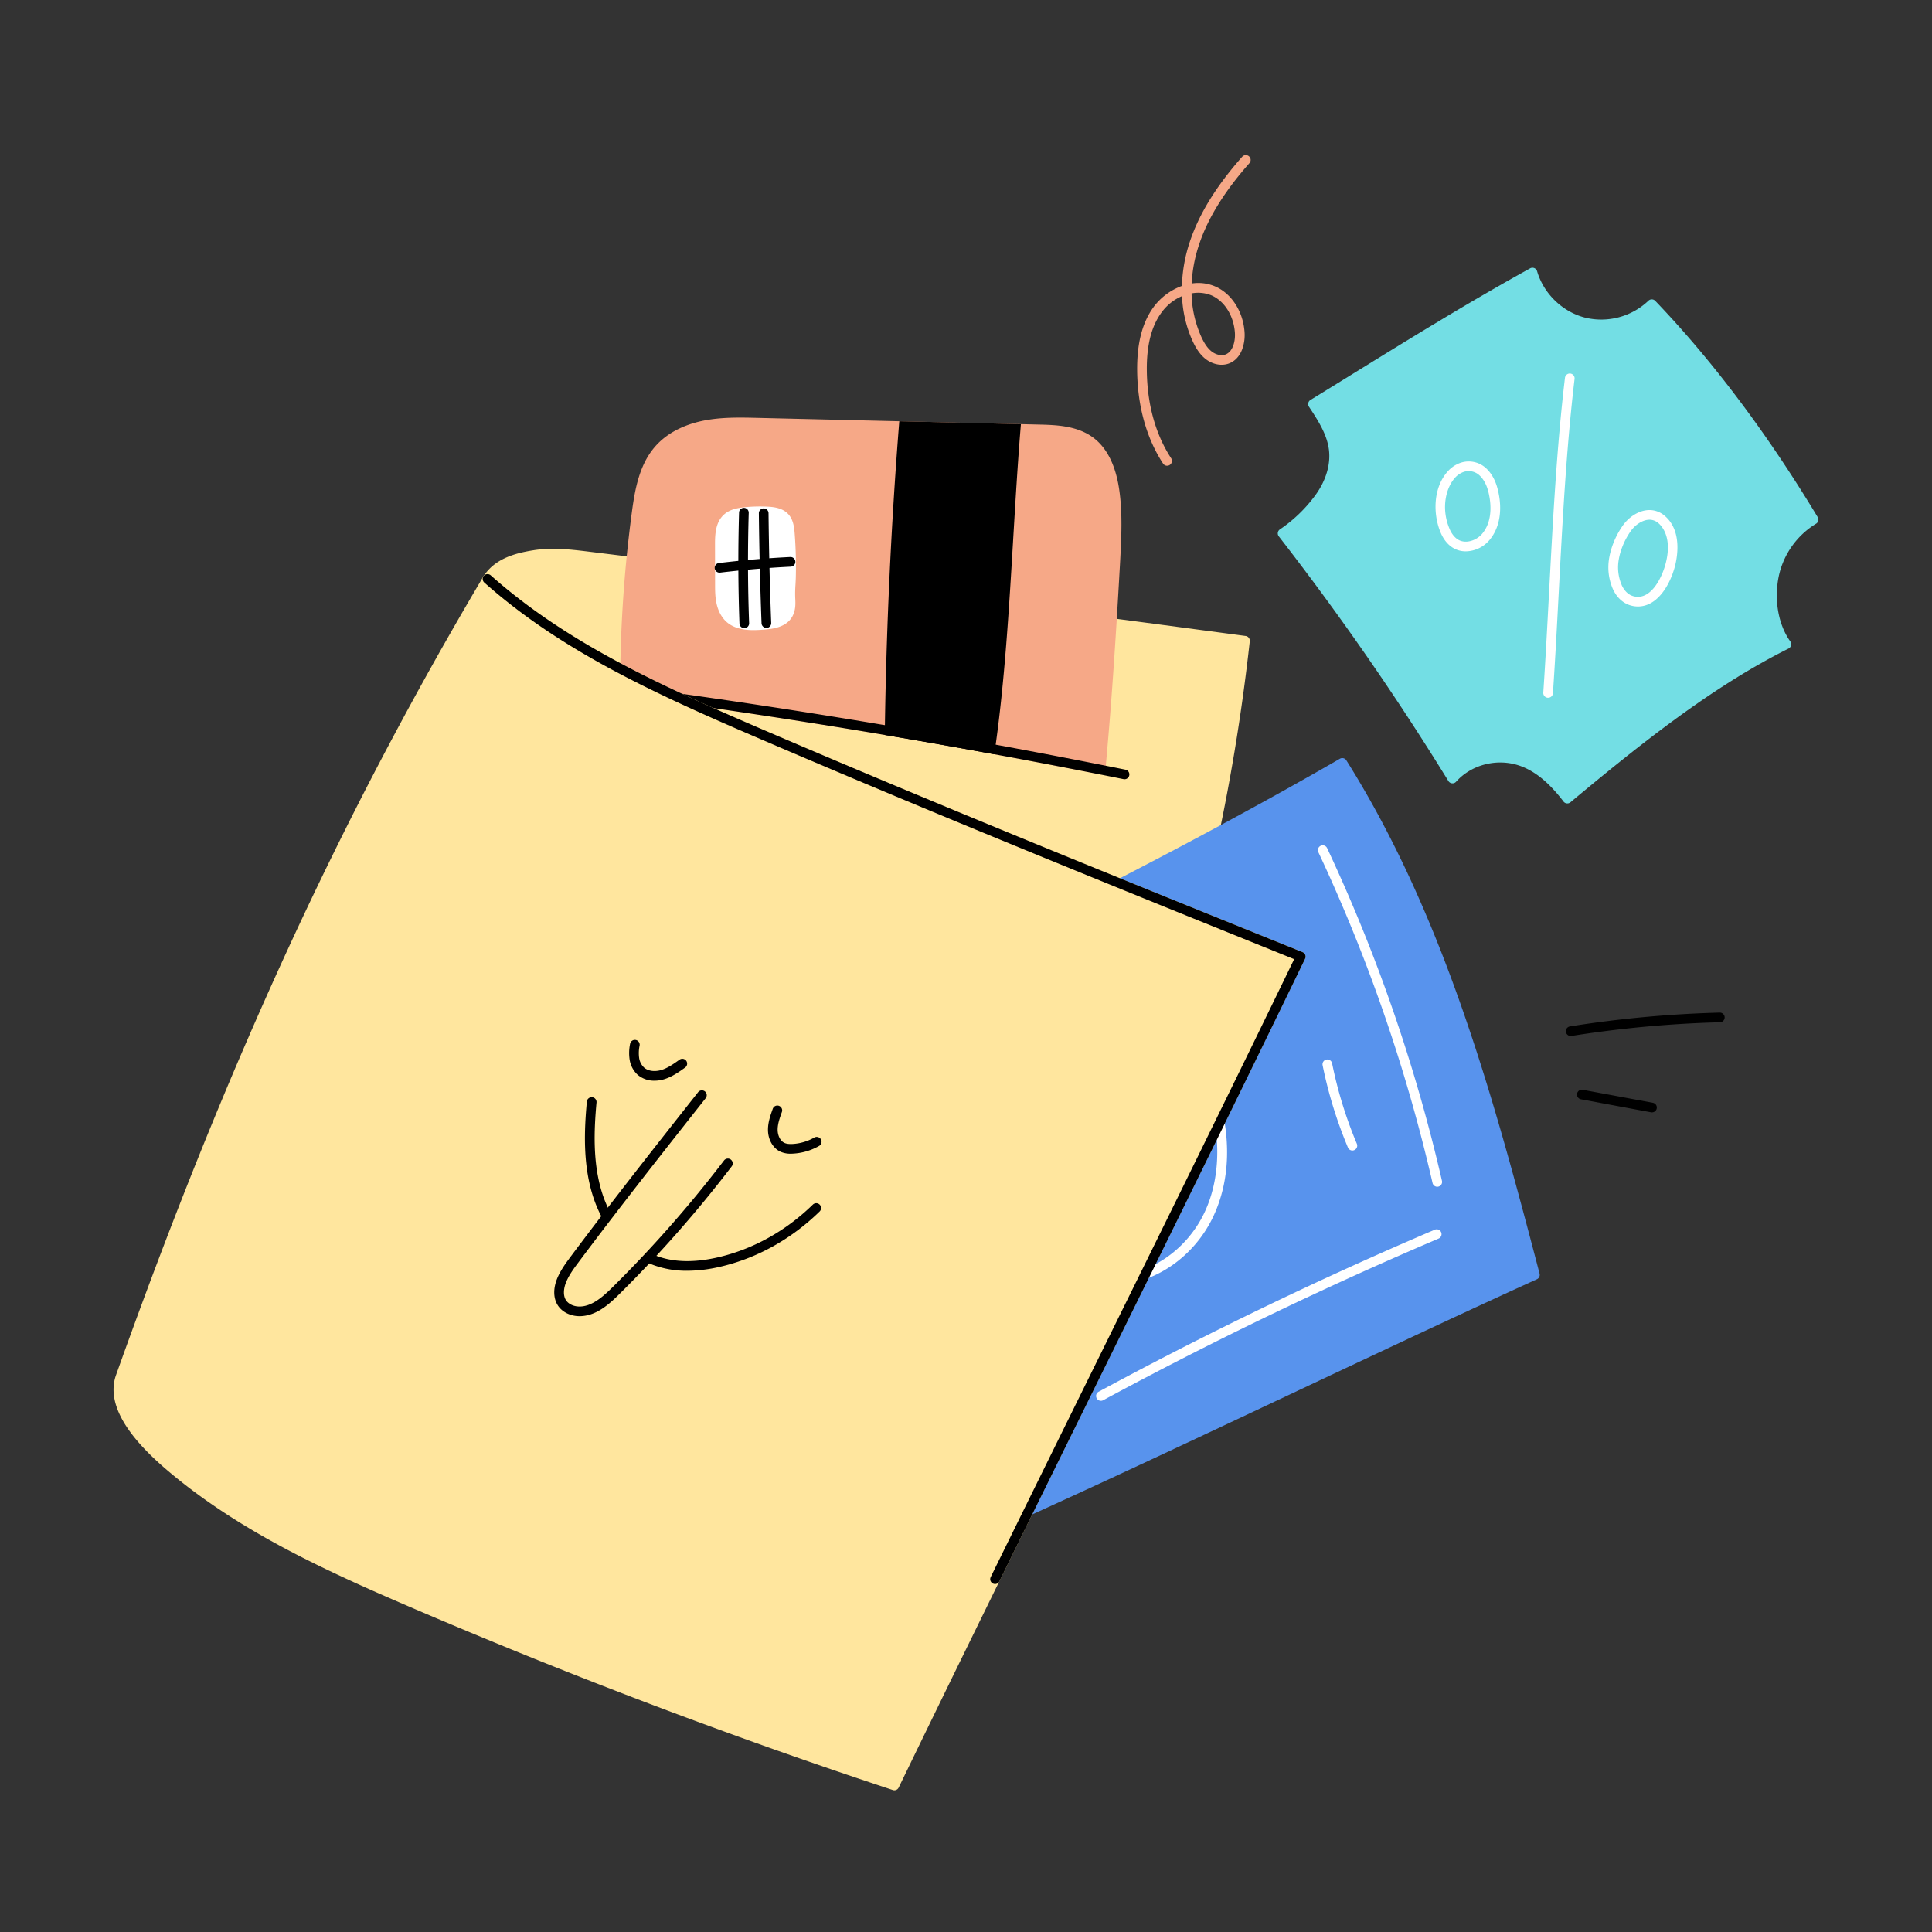 <svg width="200" height="200" viewBox="0 0 200 200" xmlns="http://www.w3.org/2000/svg">
    <rect x="0" y="0" width="200" height="200" fill="#333333" stroke="none"/>
    <g fill="none" fill-rule="evenodd">
        <path d="M0 0h200v200H0z"/>
        <path d="M128.945 65.835a6509.507 6509.507 0 0 0-67.836-8.71c-1.923-.236-3.91-.481-5.9-.162-1.89.3-3.982.861-5.159 2.7a.5.5 0 0 0 .043.6c5.487 6.351 11.379 12.054 17.514 16.95 6.59 5.259 13.511 9.625 20.569 12.976a.5.5 0 0 0 .63-.176l29.88 19.787-.042.121a.5.5 0 1 0 .945.328c4.806-13.879 8.1-28.636 9.787-43.859a.5.5 0 0 0-.431-.555z" fill="#FFE69E" fill-rule="nonzero"/>
        <path d="M115.857 50.659c-.372-2.517-1.285-4.326-2.715-5.376-1.686-1.239-3.884-1.291-5.651-1.333l-29.055-.689c-1.82-.043-3.7-.088-5.55.274-1.478.29-3.551.984-5.028 2.648-1.666 1.876-2.126 4.43-2.454 6.886a137.579 137.579 0 0 0-1.2 19.57.5.5 0 0 0 .627.478l2.7-.711a786.475 786.475 0 0 1 46.3 7.755.5.5 0 0 0 .6-.444c.734-7.884 1.2-15.772 1.534-21.762.116-2.263.257-4.827-.108-7.296z" fill="#F6A887" fill-rule="nonzero"/>
        <path d="m93.093 43.608-.037.472a494.293 494.293 0 0 0-1.46 31.573l-.006.428.422.072c3.514.594 7.015 1.211 10.408 1.832l.511.093.074-.514c1-6.94 1.458-14.648 1.9-22.1.23-3.853.448-7.492.735-11.027l.043-.528-12.59-.301z" fill="#000" fill-rule="nonzero"/>
        <path d="M82.259 55.148c-.056-.652-.158-1.394-.67-1.94-.567-.6-1.391-.722-2.122-.759a15.89 15.89 0 0 0-2.429.064c-.7.073-1.5.219-2.089.751-.862.774-.933 1.988-.931 3.065l.007 4.123c0 .644 0 1.31.142 1.977.165.792.511 1.452 1 1.909.785.734 1.894.891 2.832.891.229 0 .449-.009.65-.022h.04c1.067-.067 2.679-.168 3.343-1.411.355-.665.319-1.33.288-1.915-.015-.448-.006-.897.027-1.344.016-.282.032-.574.037-.861a45.029 45.029 0 0 0-.125-4.528z" fill="#FFF" fill-rule="nonzero"/>
        <path d="M74.514 59.28a.5.5 0 1 1-.058-1c2.432-.29 4.906-.5 7.353-.619a.5.5 0 1 1 .05 1c-2.425.12-4.876.326-7.285.613l-.06.006z" fill="#000" fill-rule="nonzero"/>
        <path d="M77.05 65.028a.5.5 0 0 1-.5-.481 174.65 174.65 0 0 1-.042-11.489.5.5 0 1 1 1 .03c-.112 3.789-.1 7.633.041 11.422a.5.5 0 0 1-.481.518h-.018zM79.335 65a.5.5 0 0 1-.5-.481 419.425 419.425 0 0 1-.278-11.383.5.5 0 0 1 .495-.506h.006a.5.5 0 0 1 .5.5c.04 3.769.133 7.59.277 11.356a.5.5 0 0 1-.481.519L79.335 65z" fill="#000" fill-rule="nonzero"/>
        <path d="M120.819 48.214a.5.5 0 0 1-.419-.226c-1.721-2.624-2.649-5.959-2.682-9.647-.025-2.805.53-4.949 1.7-6.554a6.339 6.339 0 0 1 2.934-2.187c.047-1.558.323-3.1.82-4.577.959-2.876 2.728-5.749 5.411-8.785a.5.5 0 1 1 .749.662c-2.591 2.933-4.3 5.694-5.211 8.439a14.9 14.9 0 0 0-.76 4.009 4.442 4.442 0 0 1 2.408.293c1.689.717 2.89 2.548 3.061 4.665a4.311 4.311 0 0 1-.264 1.918c-.285.708-.764 1.2-1.387 1.419-.754.267-1.669.079-2.387-.49-.661-.525-1.053-1.249-1.321-1.821a12.377 12.377 0 0 1-1.109-4.676 5.036 5.036 0 0 0-2.138 1.717c-1.036 1.425-1.529 3.374-1.506 5.957.031 3.495.9 6.644 2.518 9.107a.5.5 0 0 1-.417.775v.002zm2.532-17.843a11.45 11.45 0 0 0 1.026 4.539c.328.7.648 1.153 1.037 1.461.443.352 1 .482 1.432.332.784-.278 1.062-1.395.987-2.315-.141-1.75-1.1-3.251-2.455-3.825a3.66 3.66 0 0 0-2.027-.192z" fill="#F6A887" fill-rule="nonzero"/>
        <path d="M188.171 53.538c-5.221-8.657-10.88-16.191-16.82-22.392a.5.5 0 0 0-.709-.013 7.077 7.077 0 0 1-6.612 1.734c-2.311-.609-4.238-2.488-4.91-4.788a.5.5 0 0 0-.721-.3c-6.316 3.483-12.526 7.32-18.532 11.031-1.4.867-2.803 1.732-4.208 2.595a.5.5 0 0 0-.155.7c.871 1.317 1.859 2.809 2.065 4.439.193 1.531-.3 3.205-1.4 4.713a14.82 14.82 0 0 1-3.676 3.545.5.5 0 0 0-.112.719 285.221 285.221 0 0 1 17.556 25.332.5.5 0 0 0 .799.071c1.563-1.752 4.156-2.433 6.451-1.7 1.62.521 3.147 1.747 4.666 3.75a.5.5 0 0 0 .342.194.485.485 0 0 0 .057 0 .5.5 0 0 0 .32-.116c7.025-5.856 14.555-11.908 22.577-15.913a.5.5 0 0 0 .183-.739c-1.24-1.725-1.7-4.314-1.192-6.757a8.423 8.423 0 0 1 3.86-5.431.5.5 0 0 0 .171-.687v.013z" fill="#73DEE4" fill-rule="nonzero"/>
        <path d="M160.26 72.232h-.034a.5.5 0 0 1-.465-.533c.229-3.386.416-6.951.6-10.4.39-7.4.793-15.053 1.645-22.19a.5.5 0 0 1 .993.119c-.848 7.1-1.251 14.74-1.64 22.124-.181 3.451-.369 7.02-.6 10.413a.5.5 0 0 1-.499.467zM151.736 57.072a2.532 2.532 0 0 1-1.166-.272c-.755-.39-1.181-1.086-1.406-1.6-.844-1.932-.843-4.783.792-6.493.276-.29.606-.525.971-.689a2.635 2.635 0 0 1 2.916.462c.551.512.949 1.219 1.181 2.1.564 2.144.24 4.107-.889 5.387a3.257 3.257 0 0 1-2.399 1.105zm-.4-8.143a2.09 2.09 0 0 0-.657.468c-1.009 1.055-1.539 3.25-.6 5.4.227.518.563.913.949 1.112.784.4 1.814.011 2.356-.6 1.285-1.457.9-3.613.672-4.472-.181-.686-.49-1.248-.9-1.624a1.629 1.629 0 0 0-1.826-.282l.006-.002zM169.565 62.783c-.109 0-.218-.006-.326-.019-.986-.116-1.793-.748-2.27-1.779a5.6 5.6 0 0 1-.436-2.881c.147-1.254.683-2.61 1.472-3.719.6-.843 1.519-1.441 2.4-1.561a2.393 2.393 0 0 1 1.869.526c1.935 1.569 1.329 4.476 1.1 5.329-.529 1.938-1.83 4.104-3.809 4.104zm-1.689-2.218c.336.724.833 1.13 1.479 1.206 1.637.191 2.689-2.018 3.051-3.354.759-2.792-.391-3.989-.762-4.29a1.393 1.393 0 0 0-1.1-.312c-.607.083-1.282.534-1.72 1.149-.694.977-1.166 2.163-1.293 3.256-.09.799.03 1.607.349 2.345h-.004z" fill="#FFF" fill-rule="nonzero"/>
        <path d="M162.6 107.247a.5.5 0 0 1-.078-.994 118.814 118.814 0 0 1 15.5-1.429.5.5 0 0 1 .026 1c-5.15.135-10.285.608-15.372 1.416a.433.433 0 0 1-.076.007zM171.011 115.155a.476.476 0 0 1-.091-.009l-7.248-1.346a.5.5 0 1 1 .182-.983l7.248 1.342a.5.5 0 0 1-.091.992v.004z" fill="#000" fill-rule="nonzero"/>
        <path d="M159.376 131.846c-2.56-9.788-4.929-18.6-8-27.393-3.507-10.052-7.431-18.472-12-25.741a.5.5 0 0 0-.674-.167c-9.802 5.681-23.802 13.08-34.025 17.995a.5.5 0 0 0 .167.946L98.61 159.36l-.257.113a.5.5 0 0 0 .4.916c10.316-4.512 23.185-10.576 35.631-16.441 8.966-4.224 17.434-8.215 24.715-11.52a.5.5 0 0 0 .277-.582z" fill="#5893ED" fill-rule="nonzero"/>
        <path d="M148.785 122.851a.5.5 0 0 1-.487-.388 170.788 170.788 0 0 0-11.821-34.243.5.5 0 0 1 .906-.424 171.854 171.854 0 0 1 11.889 34.443.5.5 0 0 1-.487.612zM113.969 145.011a.5.5 0 0 1-.238-.94c11.289-6.1 23-11.745 34.8-16.774a.5.5 0 1 1 .392.92 417.538 417.538 0 0 0-34.721 16.733.5.5 0 0 1-.233.061zM115.164 133.022a.5.5 0 0 1 0-1c3.89-.011 7.731-2.653 9.556-6.573 1.607-3.45 1.718-7.873.307-12.134a.5.5 0 0 1 .95-.314c1.512 4.566 1.388 9.137-.35 12.87-1.986 4.265-6.19 7.139-10.46 7.151h-.003zM140 119.1a.5.5 0 0 1-.461-.306 45 45 0 0 1-2.622-8.519.5.5 0 1 1 .981-.2 43.853 43.853 0 0 0 2.563 8.328.5.5 0 0 1-.267.655.494.494 0 0 1-.194.042z" fill="#FFF" fill-rule="nonzero"/>
        <path d="M116.411 80.667a.482.482 0 0 1-.1-.01 785.21 785.21 0 0 0-48.882-8.264.5.5 0 0 1 .136-.991 787.363 787.363 0 0 1 48.945 8.275.5.5 0 0 1-.1.99h.001z" fill="#000" fill-rule="nonzero"/>
        <path d="M135.119 98.85a.5.5 0 0 0-.28-.284C116.374 91.112 97.28 83.4 78.673 75.4c-10.66-4.588-20.115-8.946-27.873-15.841a.5.5 0 0 0-.763.119c-14.86 25.086-26.587 50.581-38.024 82.664-.586 1.644-.172 3.513 1.228 5.555.945 1.378 2.319 2.821 4.2 4.411 3.317 2.8 7.2 5.384 11.866 7.884 4.23 2.267 8.709 4.255 12.918 6.066a617.453 617.453 0 0 0 50.2 19.045.496.496 0 0 0 .607-.257c6.851-14.15 14.06-28.763 21.031-42.9 6.971-14.137 14.186-28.746 21.037-42.898a.5.5 0 0 0 .019-.398z" fill="#FFE69E" fill-rule="nonzero"/>
        <path d="M103.006 163.974a.5.5 0 0 1-.448-.72c3.518-7.164 7.125-14.476 10.613-21.547 6.892-13.972 14.017-28.414 20.8-42.414-18.318-7.393-37.243-15.039-55.693-22.976C67.537 71.7 58.005 67.3 50.137 60.306a.5.5 0 1 1 .665-.747c7.756 6.895 17.211 11.253 27.871 15.841 18.607 8 37.7 15.714 56.166 23.168a.5.5 0 0 1 .263.682c-6.852 14.153-14.062 28.768-21.034 42.9-3.488 7.071-7.1 14.382-10.612 21.546a.501.501 0 0 1-.45.278z" fill="#000" fill-rule="nonzero"/>
        <path d="M71.138 131.549a9.97 9.97 0 0 1-3.474-.583c-2.884-1.068-5.249-3.789-6.326-7.28-1-3.243-.858-6.7-.586-9.648a.502.502 0 0 1 1 .092c-.262 2.853-.4 6.185.547 9.261.986 3.2 3.123 5.677 5.717 6.637 1.737.643 3.84.691 6.25.143 3.646-.829 7.064-2.722 9.882-5.474a.5.5 0 1 1 .7.715c-2.951 2.882-6.533 4.865-10.359 5.735a15.155 15.155 0 0 1-3.351.402z" fill="#000" fill-rule="nonzero"/>
        <path d="M72.66 113.372c-4.432 5.617-8.865 11.235-13.149 16.967-.493.658-.987 1.326-1.319 2.078-.346.786-.487 1.753-.011 2.467.39.586 1.127.872 1.831.867 1.471-.012 2.688-1.094 3.734-2.128a126.541 126.541 0 0 0 11.6-13.186" fill="#FFE69E" fill-rule="nonzero"/>
        <path d="M59.992 136.251c-.927 0-1.778-.416-2.227-1.09-.508-.763-.519-1.836-.03-2.945.36-.819.9-1.54 1.375-2.177 4.288-5.737 8.8-11.451 13.158-16.977a.5.5 0 1 1 .785.62c-4.353 5.518-8.862 11.23-13.142 16.956-.465.623-.947 1.266-1.261 1.981-.343.779-.363 1.522-.053 1.988.268.4.809.649 1.411.644 1.285-.01 2.421-1.029 3.386-1.983a126.337 126.337 0 0 0 11.555-13.135.502.502 0 0 1 .8.607A127.46 127.46 0 0 1 64.1 133.979c-1.1 1.092-2.422 2.259-4.081 2.272h-.027zM67.759 111.872a2.626 2.626 0 0 1-1.769-.627 2.7 2.7 0 0 1-.812-1.562 4.678 4.678 0 0 1 .049-1.623.5.5 0 0 1 .985.177c-.09.42-.106.854-.048 1.28a1.7 1.7 0 0 0 .5.986c.485.437 1.231.427 1.767.272.686-.2 1.309-.646 1.911-1.077a.5.5 0 1 1 .583.813c-.64.458-1.365.977-2.216 1.224a3.4 3.4 0 0 1-.95.137zM81.861 119.43a2.533 2.533 0 0 1-1.086-.216c-.749-.355-1.249-1.213-1.273-2.187-.02-.807.251-1.563.49-2.23a.5.5 0 1 1 .941.336c-.219.614-.446 1.249-.431 1.869.012.492.233 1.087.7 1.308.212.1.493.136.884.112a5.126 5.126 0 0 0 2.2-.657.5.5 0 1 1 .494.869 6.135 6.135 0 0 1-2.919.796z" fill="#000" fill-rule="nonzero"/>
    </g>
</svg>
